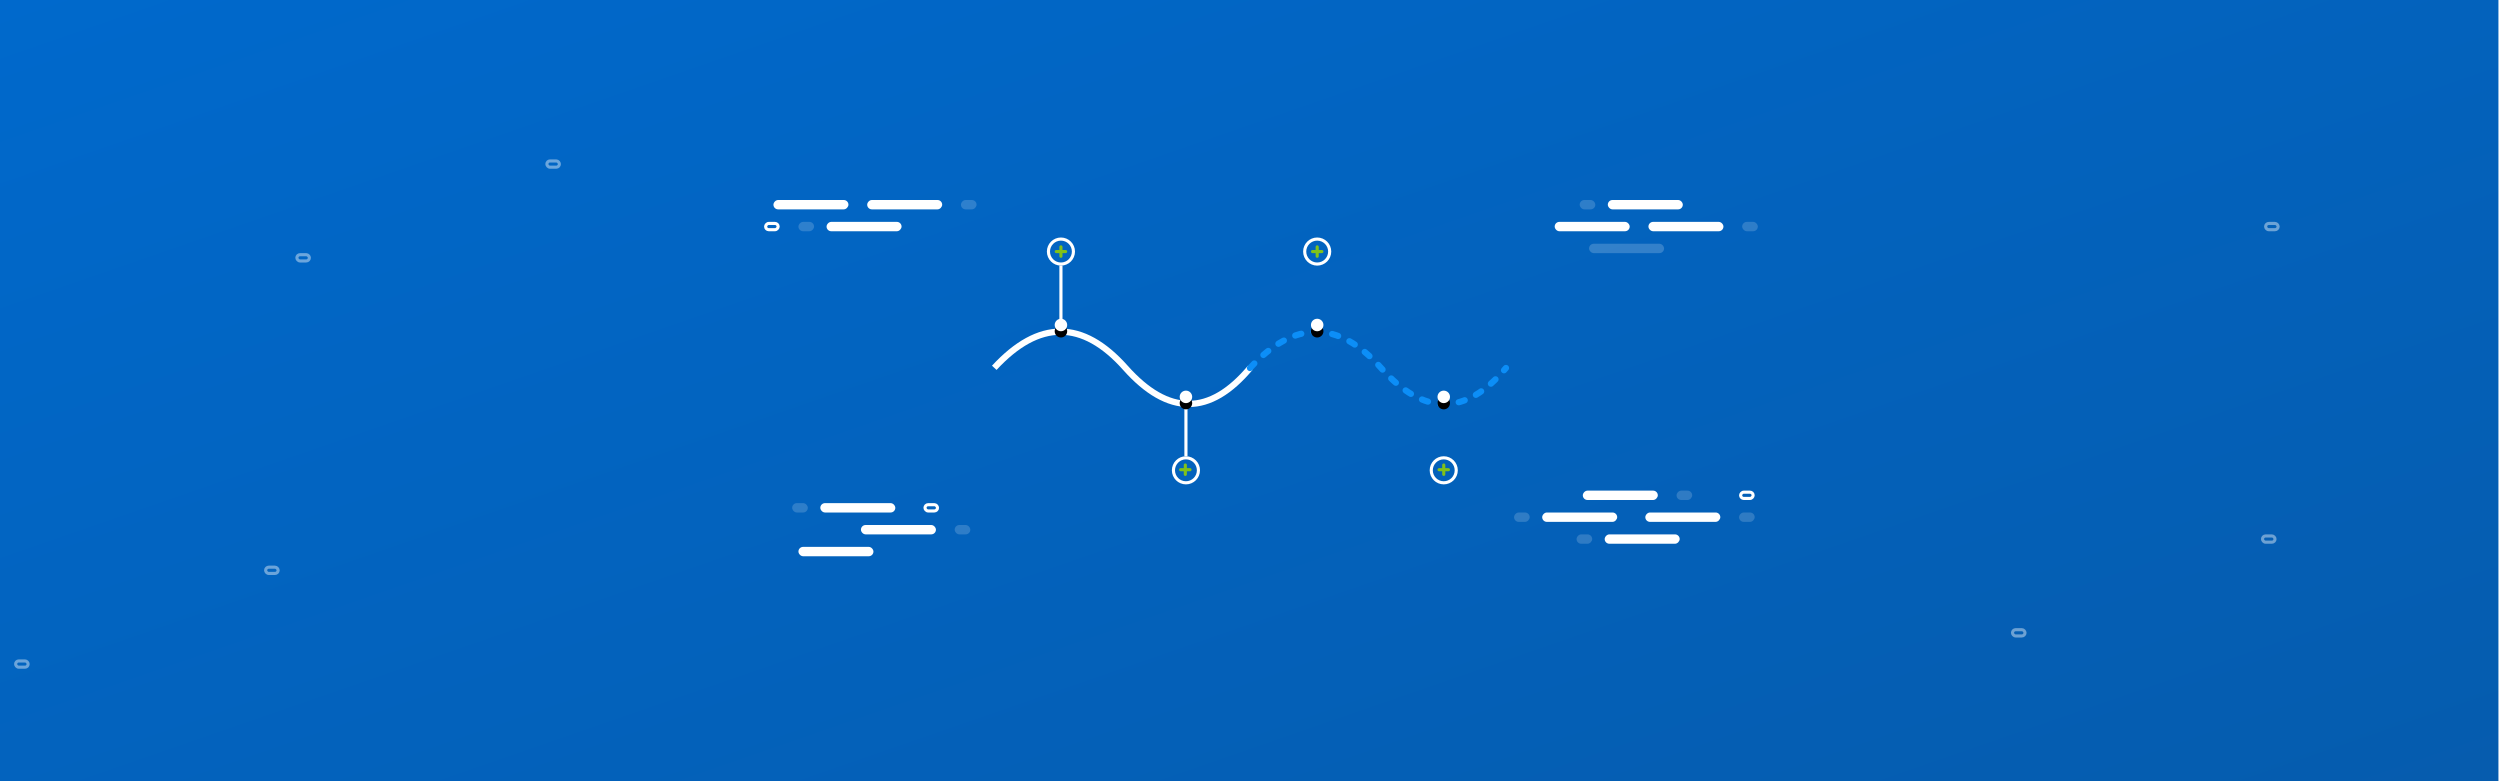 <svg xmlns="http://www.w3.org/2000/svg" xmlns:xlink="http://www.w3.org/1999/xlink" width="800" height="250" version="1.1" viewBox="0 0 800 250"><title>scenario_builder</title><desc>Created with Sketch.</desc><defs><linearGradient id="linearGradient-1" x1="0%" x2="100%" y1="0%" y2="100%"><stop offset="0%" stop-color="#0069CC"/><stop offset="100%" stop-color="#065BAC"/></linearGradient><filter id="filter-2" width="109.7%" height="166.7%" x="-4.8%" y="-25%" filterUnits="objectBoundingBox"><feOffset dx="0" dy="2" in="SourceAlpha" result="shadowOffsetOuter1"/><feGaussianBlur in="shadowOffsetOuter1" result="shadowBlurOuter1" stdDeviation="2"/><feColorMatrix in="shadowBlurOuter1" result="shadowMatrixOuter1" type="matrix" values="0 0 0 0 0 0 0 0 0 0 0 0 0 0 0 0 0 0 0.115 0"/><feMerge><feMergeNode in="shadowMatrixOuter1"/><feMergeNode in="SourceGraphic"/></feMerge></filter><circle id="path-3" cx="5" cy="28" r="2"/><filter id="filter-4" width="450%" height="450%" x="-175%" y="-125%" filterUnits="objectBoundingBox"><feOffset dx="0" dy="2" in="SourceAlpha" result="shadowOffsetOuter1"/><feGaussianBlur in="shadowOffsetOuter1" result="shadowBlurOuter1" stdDeviation="2"/><feColorMatrix in="shadowBlurOuter1" type="matrix" values="0 0 0 0 0 0 0 0 0 0 0 0 0 0 0 0 0 0 0.259 0"/></filter><circle id="path-5" cx="5" cy="2" r="2"/><filter id="filter-6" width="450%" height="450%" x="-175%" y="-125%" filterUnits="objectBoundingBox"><feOffset dx="0" dy="2" in="SourceAlpha" result="shadowOffsetOuter1"/><feGaussianBlur in="shadowOffsetOuter1" result="shadowBlurOuter1" stdDeviation="2"/><feColorMatrix in="shadowBlurOuter1" type="matrix" values="0 0 0 0 0 0 0 0 0 0 0 0 0 0 0 0 0 0 0.259 0"/></filter><circle id="path-7" cx="5" cy="28" r="2"/><filter id="filter-8" width="450%" height="450%" x="-175%" y="-125%" filterUnits="objectBoundingBox"><feOffset dx="0" dy="2" in="SourceAlpha" result="shadowOffsetOuter1"/><feGaussianBlur in="shadowOffsetOuter1" result="shadowBlurOuter1" stdDeviation="2"/><feColorMatrix in="shadowBlurOuter1" type="matrix" values="0 0 0 0 0 0 0 0 0 0 0 0 0 0 0 0 0 0 0.259 0"/></filter><linearGradient id="linearGradient-9" x1="50%" x2="50%" y1="0%" y2="100%"><stop offset="0%" stop-color="#FFF" stop-opacity=".625"/><stop offset="100%" stop-color="#FFF"/></linearGradient><circle id="path-10" cx="5" cy="2" r="2"/><filter id="filter-11" width="450%" height="450%" x="-175%" y="-125%" filterUnits="objectBoundingBox"><feOffset dx="0" dy="2" in="SourceAlpha" result="shadowOffsetOuter1"/><feGaussianBlur in="shadowOffsetOuter1" result="shadowBlurOuter1" stdDeviation="2"/><feColorMatrix in="shadowBlurOuter1" type="matrix" values="0 0 0 0 0 0 0 0 0 0 0 0 0 0 0 0 0 0 0.259 0"/></filter></defs><g id="Approved" fill="none" fill-rule="evenodd" stroke="none" stroke-width="1"><g id="scenario_builder"><g id="background"><g transform="translate(-0.5, 0)"><rect id="Rectangle" width="800" height="280" x="0" y="0" fill="url(#linearGradient-1)"/><rect id="Rectangle-Copy" width="740" height="50" x="30" y="230"/></g></g><g id="stroke-background" transform="translate(4.5, 41)"><g id="Group-2-Copy" fill="#FFF" transform="translate(493, 23)"><rect id="Rectangle-Copy-12" width="5" height="3" x="8" y="0" opacity=".175" rx="1.5"/><rect id="Rectangle-Copy-15" width="24" height="3" x="17" y="0" rx="1.5"/><rect id="Rectangle-Copy-14" width="5" height="3" x="60" y="7" opacity=".175" rx="1.5"/><rect id="Rectangle-Copy-17" width="24" height="3" x="30" y="7" rx="1.5"/><rect id="Rectangle-Copy-21" width="24" height="3" x="11" y="14" opacity=".192" rx="1.5"/><rect id="Rectangle-Copy-20" width="24" height="3" x="0" y="7" rx="1.5"/></g><g id="Group-2-Copy-5" transform="translate(518.5, 124.5) scale(1, -1) translate(-518.5, -124.5) translate(480, 116)"><rect id="Rectangle-Copy-12" width="5" height="3" x="0" y="7" fill="#FFF" opacity=".175" rx="1.5"/><rect id="Rectangle-Copy-15" width="24" height="3" x="9" y="7" fill="#FFF" rx="1.5"/><rect id="Rectangle-Copy-14" width="5" height="3" x="52" y="14" fill="#FFF" opacity=".175" rx="1.5"/><rect id="Rectangle-Copy-17" width="24" height="3" x="22" y="14" fill="#FFF" rx="1.5"/><rect id="Rectangle-Copy-22" width="4" height="2" x="72.5" y="14.5" stroke="#FFF" rx="1"/><rect id="Rectangle-Copy-12" width="5" height="3" x="20" y="0" fill="#FFF" opacity=".175" rx="1.5"/><rect id="Rectangle-Copy-15" width="24" height="3" x="29" y="0" fill="#FFF" rx="1.5"/><rect id="Rectangle-Copy-14" width="5" height="3" x="72" y="7" fill="#FFF" opacity=".175" rx="1.5"/><rect id="Rectangle-Copy-17" width="24" height="3" x="42" y="7" fill="#FFF" rx="1.5"/></g><g id="Group-2-Copy-2" transform="translate(274, 28) scale(1, -1) translate(-274, -28) translate(240, 23)"><rect id="Rectangle-Copy-12" width="5" height="3" x="11" y="0" fill="#FFF" opacity=".175" rx="1.5"/><rect id="Rectangle-Copy-15" width="24" height="3" x="20" y="0" fill="#FFF" rx="1.5"/><rect id="Rectangle-Copy-14" width="5" height="3" x="63" y="7" fill="#FFF" opacity=".175" rx="1.5"/><rect id="Rectangle-Copy-17" width="24" height="3" x="33" y="7" fill="#FFF" rx="1.5"/><rect id="Rectangle-Copy-22" width="4" height="2" x=".5" y=".5" stroke="#FFF" rx="1"/><rect id="Rectangle-Copy-19" width="24" height="3" x="3" y="7" fill="#FFF" rx="1.5"/></g><g id="Group-2-Copy-3" transform="translate(249, 120)"><rect id="Rectangle-Copy-12" width="5" height="3" x="0" y="0" fill="#FFF" opacity=".175" rx="1.5"/><rect id="Rectangle-Copy-15" width="24" height="3" x="9" y="0" fill="#FFF" rx="1.5"/><rect id="Rectangle-Copy-22" width="4" height="2" x="42.5" y=".5" stroke="#FFF" rx="1"/><rect id="Rectangle-Copy-14" width="5" height="3" x="52" y="7" fill="#FFF" opacity=".175" rx="1.5"/><rect id="Rectangle-Copy-17" width="24" height="3" x="22" y="7" fill="#FFF" rx="1.5"/><rect id="Rectangle-Copy-18" width="24" height="3" x="2" y="14" fill="#FFF" rx="1.5"/></g><g id="dots" stroke="#FFF" opacity=".415"><g id="Group-5" transform="translate(90, 10)"><rect id="Rectangle-Copy-22" width="4" height="2" x=".5" y="30.5" rx="1"/><rect id="Rectangle-Copy-23" width="4" height="2" x="80.5" y=".5" rx="1"/></g><g id="Group-2" transform="translate(0, 140)"><rect id="Rectangle-Copy-29" width="4" height="2" x=".5" y="30.5" rx="1"/><rect id="Rectangle-Copy-28" width="4" height="2" x="80.5" y=".5" rx="1"/></g><g id="Group-2-Copy-4" transform="translate(639, 130)"><rect id="Rectangle-Copy-29" width="4" height="2" x=".5" y="30.5" rx="1"/><rect id="Rectangle-Copy-28" width="4" height="2" x="80.5" y=".5" rx="1"/></g><g id="Group-2-Copy-6" transform="translate(720, 0)"><rect id="Rectangle-Copy-29" width="4" height="2" x=".5" y="30.5" rx="1"/></g></g></g><g id="sine" stroke-width="2" filter="url(#filter-2)" transform="translate(317.5, 104)"><g><path id="Path-3" stroke="#FFF" d="M0.668,11.699 C14.928,-3.716 28.913,-3.716 42.624,11.699 C56.335,27.115 69.651,27.115 82.572,11.699"/><path id="Path-3-Copy" stroke="#0C8EF7" stroke-dasharray="2 4" stroke-linecap="round" d="M82.5,11.762 C96.76,-3.654 110.745,-3.654 124.456,11.762 C138.167,27.177 151.483,27.177 164.404,11.762"/></g></g><g id="connecting-ovals" transform="translate(334.5, 76)"><g id="1"><g id="Oval"><use fill="#000" fill-opacity="1" filter="url(#filter-4)" xlink:href="#path-3"/><use fill="#FFF" fill-rule="evenodd" xlink:href="#path-3"/></g><path id="Line" stroke="#FFF" stroke-linecap="square" d="M5,26.5 L5,9.46"/><g id="checked-circle"><circle id="Oval-2" cx="5" cy="4.5" r="4" stroke="#FFF"/><g id="checkbox_checked" stroke="#80C11A" stroke-linecap="round" transform="translate(3, 3)"><g id="plus-green"><g><path id="Line" d="M2,0 L2,3"/><g id="Group" transform="translate(2, 1.5) rotate(90) translate(-2, -1.5) translate(1, 0)"><path id="Line-Copy" d="M1,0 L1,3"/></g></g></g></g></g></g><g id="2" transform="translate(40, 49)"><path id="Line-Copy" stroke="#FFF" stroke-linecap="square" d="M5,20.5 L5,3.46"/><g id="Oval-Copy"><use fill="#000" fill-opacity="1" filter="url(#filter-6)" xlink:href="#path-5"/><use fill="#FFF" fill-rule="evenodd" xlink:href="#path-5"/></g><g id="checked-circle" transform="translate(0, 21)"><circle id="Oval-2" cx="5" cy="4.5" r="4" stroke="#FFF"/><g id="checkbox_checked" stroke="#80C11A" stroke-linecap="round" transform="translate(2, 2)"><g id="plus-green"><g transform="translate(0.8, 0.8)"><path id="Line" d="M2,0 L2,3"/><g id="Group" transform="translate(2, 1.5) rotate(90) translate(-2, -1.5) translate(1, 0)"><path id="Line-Copy" d="M1,0 L1,3"/></g></g></g></g></g></g><g id="3" transform="translate(82, 0)"><g id="Oval-Copy-2"><use fill="#000" fill-opacity="1" filter="url(#filter-8)" xlink:href="#path-7"/><use fill="#FFF" fill-rule="evenodd" xlink:href="#path-7"/></g><path id="Line-Copy-2" stroke="url(#linearGradient-9)" stroke-linecap="square" d="M5,26.5 L5,9.464"/><g id="checked-circle"><circle id="Oval-2" cx="5" cy="4.5" r="4" stroke="#FFF"/><g id="checkbox_checked" stroke="#80C11A" stroke-linecap="round" transform="translate(3, 3)"><g id="plus-green"><g><path id="Line" d="M2,0 L2,3"/><g id="Group" transform="translate(2, 1.5) rotate(90) translate(-2, -1.5) translate(1, 0)"><path id="Line-Copy" d="M1,0 L1,3"/></g></g></g></g></g></g><g id="4" transform="translate(122.5, 49)"><path id="Line-Copy-3" stroke="url(#linearGradient-9)" stroke-linecap="square" d="M5,20.5 L5,3.46"/><g id="Oval-Copy-3"><use fill="#000" fill-opacity="1" filter="url(#filter-11)" xlink:href="#path-10"/><use fill="#FFF" fill-rule="evenodd" xlink:href="#path-10"/></g><g id="checked-circle" transform="translate(0, 21)"><circle id="Oval-2" cx="5" cy="4.5" r="4" stroke="#FFF"/><g id="checkbox_checked" stroke="#80C11A" stroke-linecap="round" transform="translate(3, 2)"><g id="plus-green"><g transform="translate(0, 0.8)"><path id="Line" d="M2,0 L2,3"/><g id="Group" transform="translate(2, 1.5) rotate(90) translate(-2, -1.5) translate(1, 0)"><path id="Line-Copy" d="M1,0 L1,3"/></g></g></g></g></g></g></g></g></g></svg>